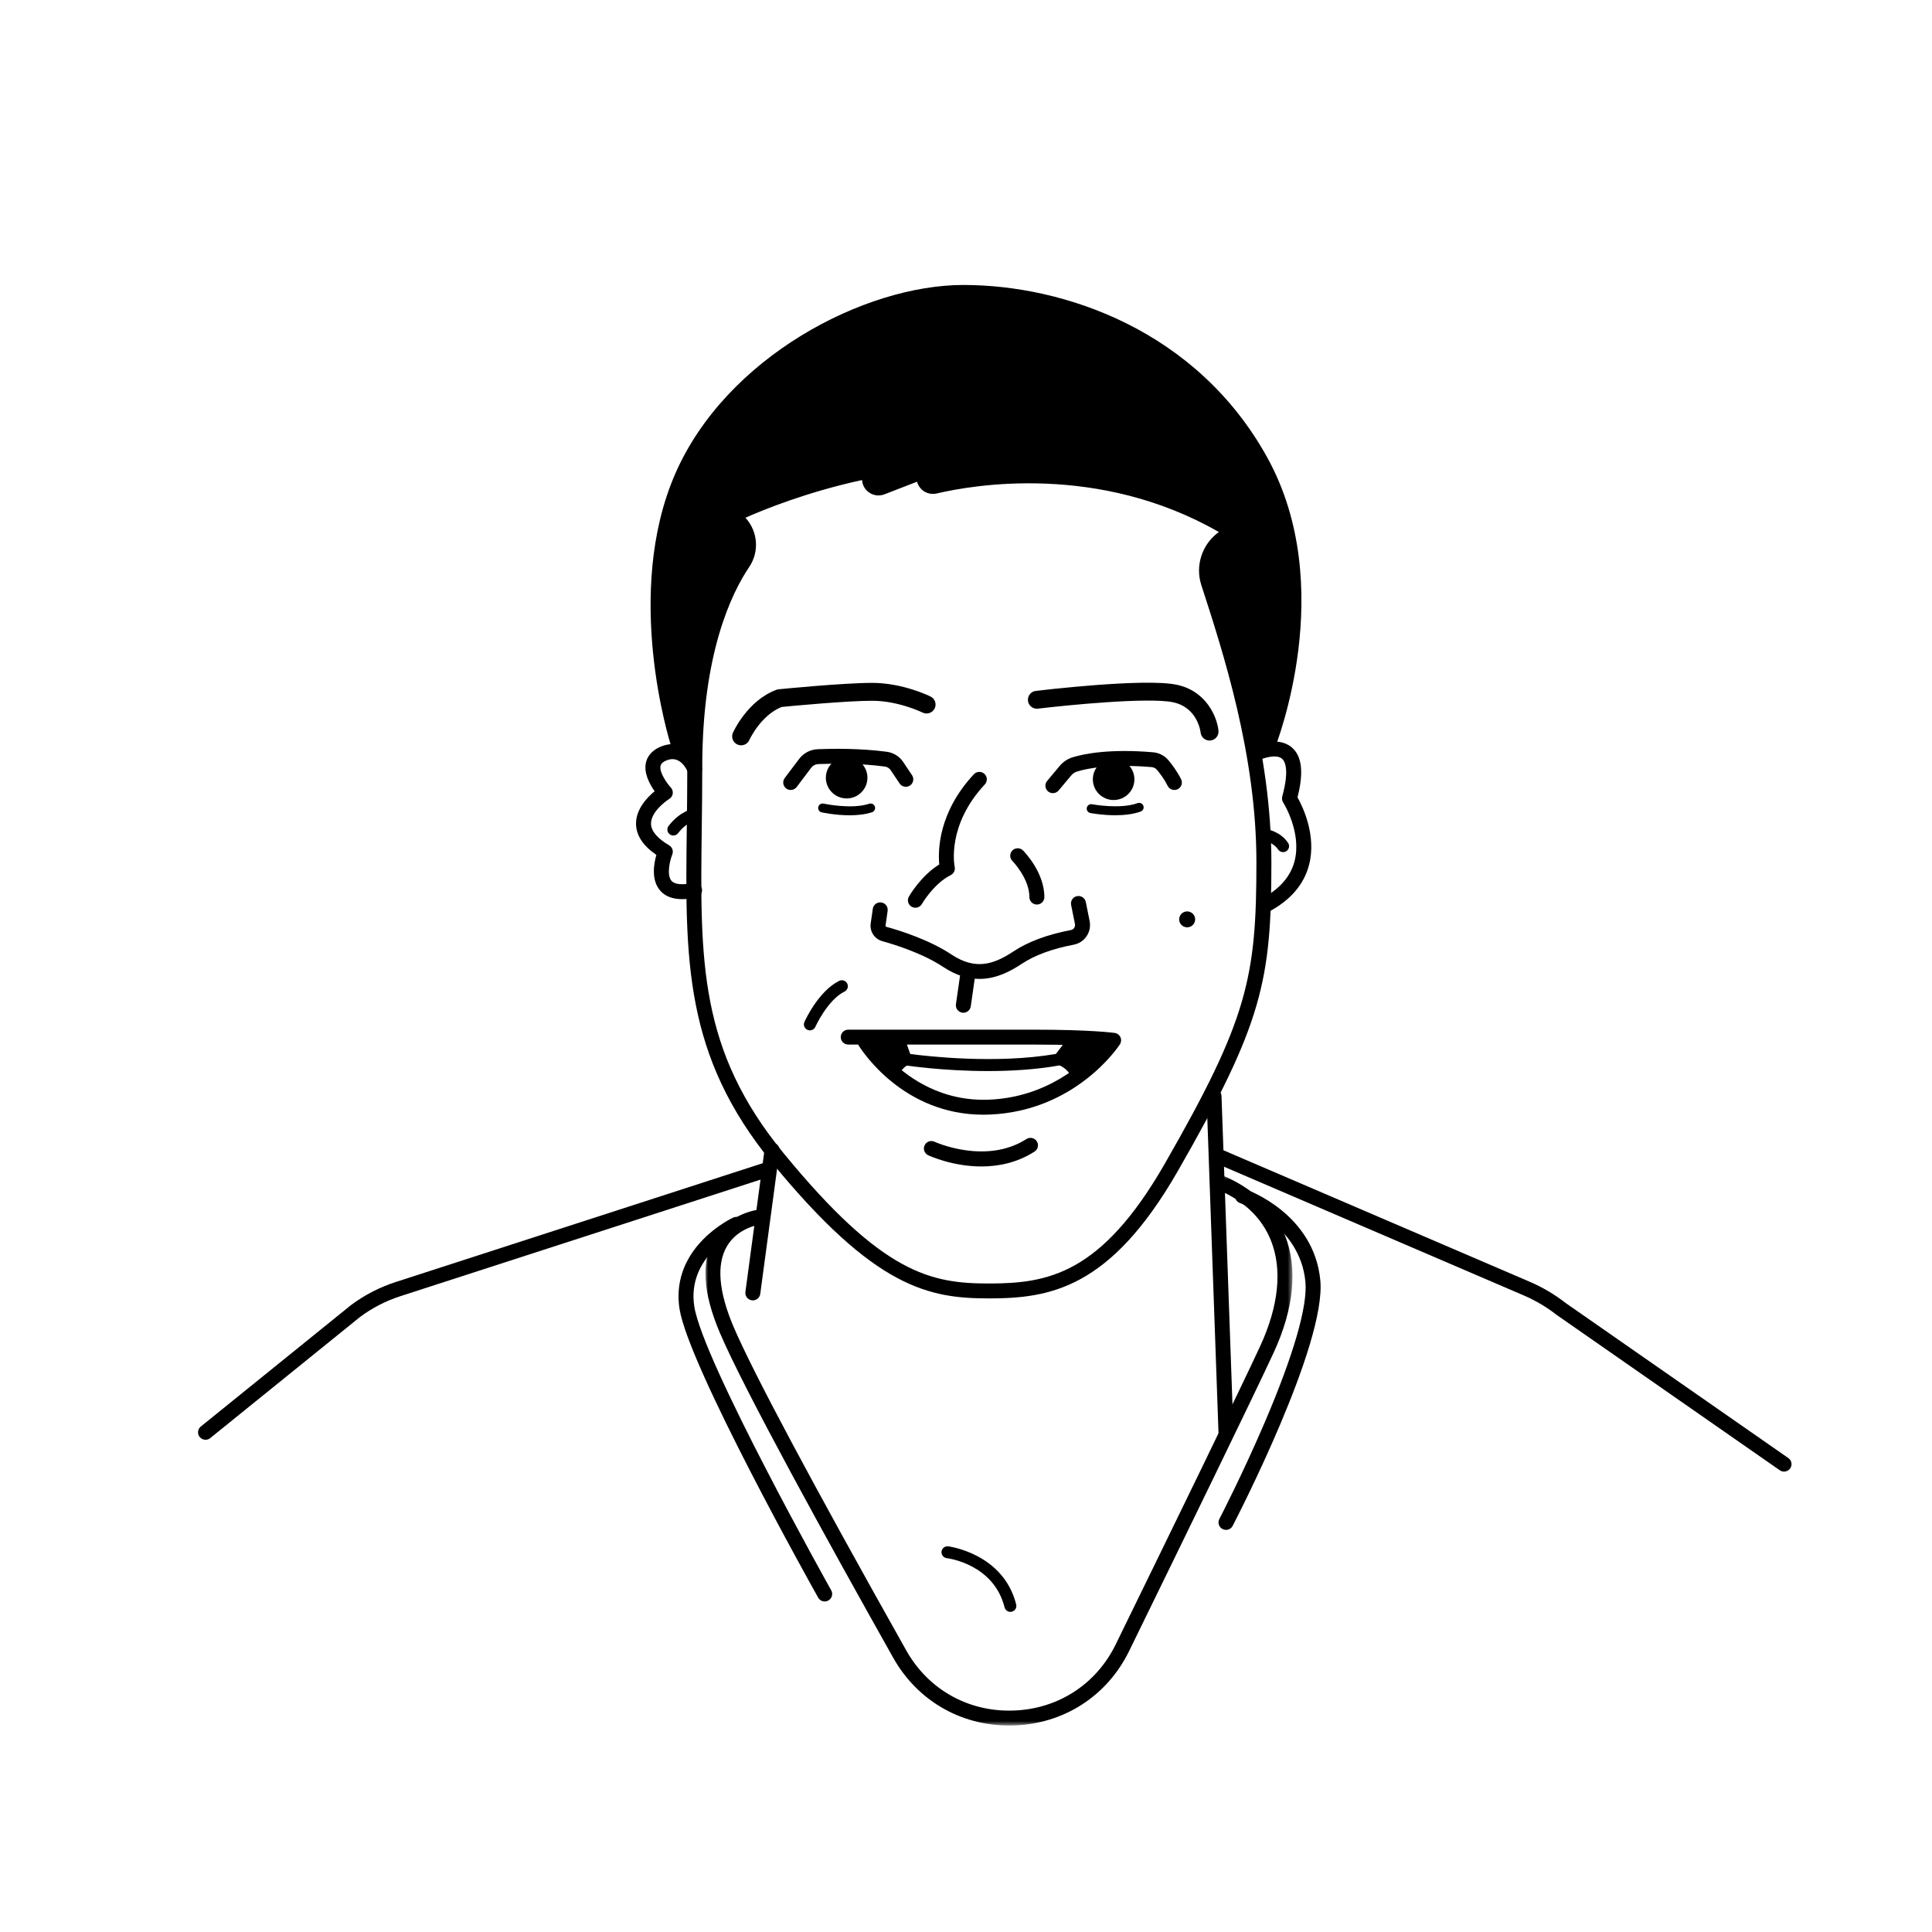 <svg height="400" viewBox="0 0 400 400" width="400" xmlns="http://www.w3.org/2000/svg" xmlns:xlink="http://www.w3.org/1999/xlink"><mask id="a" fill="#fff"><path d="m.958.326h121.537v114.093h-121.537z" fill="#fff" fill-rule="evenodd"/></mask><g fill="#000" fill-rule="evenodd" transform="translate(41 59)"><path d="m102.464 98.827s1.241-22.835 6.2-33.327c4.961-10.492 7.442-12.343 1.861-17.898l12.401-4.937 10.541-3.085 5.58-1.235s-.619 4.32 3.1 3.086c3.721-1.234 8.681-3.086 8.681-3.086s-1.861 4.32 3.1 3.086c4.96-1.234 17.981-3.703 29.141-1.234 11.161 2.468 26.042 6.788 30.382 10.491 0 0-6.82 4.32-3.72 12.961 3.099 8.641 9.3 33.944 9.3 33.944l1.86-1.851 1.86-4.937s8.061-17.28 1.861-42.584c-6.201-25.304-26.042-34.561-37.823-40.733-11.78-6.171-31.001-8.022-42.782-3.702-11.781 4.32-27.283 11.108-37.203 24.686-9.921 13.577-11.16 26.538-11.78 35.178-.62 8.641 4.34 30.859 4.34 30.859z"/><path d="m139.046 155.761-.31 2.314 3.876 4.475 2.325.154 1.24-1.852-.465-2.314-.464-1.388-1.861-1.235z"/><path d="m182.449 155.915-2.015 1.235-1.551 2.314.62 1.851 1.086 1.542 2.015.463 5.736-5.709-1.241-1.542z"/><path d="m113.334 48.191.088.099c2.522 2.824 2.801 6.985.681 10.12-3.625 5.359-9.706 17.85-9.706 41.308 0 4.457-.054 8.661-.105 12.727-.351 27.656-.585 45.926 16.967 67.341 20.502 25.015 30.542 26.948 42.488 26.948 12.127 0 23.235-1.863 36.387-24.762 17.242-30.02 18.993-38.643 18.993-62.488 0-22.202-6.866-43.361-11.41-57.364-1.248-3.845.046-8.125 3.218-10.651l.408-.325c-24.898-14.279-50.879-9.75-58.394-7.978-1.117.263-2.285-.044-3.122-.824-.476-.443-.807-1.002-.968-1.608l-6.737 2.608c-1.143.443-2.398.253-3.356-.505-.776-.613-1.231-1.497-1.285-2.451-11.451 2.489-20.434 6.158-24.145 7.804zm50.413 161.629c-12.393 0-23.568-2.068-44.89-28.083-18.263-22.284-18.013-42.018-17.665-69.331.051-4.055.104-8.25.104-12.688 0-24.277 6.412-37.381 10.234-43.031 1.331-1.967 1.156-4.577-.425-6.347l-1.474-1.649c-.321-.359-.455-.846-.363-1.318.091-.471.398-.873.829-1.087.495-.246 12.292-6.061 28.854-9.358.493-.098 1.003.047 1.37.392.365.344.54.843.468 1.338l-.211 1.477c-.017.117.022.213.114.285.092.074.195.09.306.046l8.949-3.464c.519-.201 1.108-.109 1.54.241.433.35.643.905.551 1.451l-.188 1.122c-.018.108.013.2.093.274.056.052.152.107.291.076 8-1.887 36.161-6.78 62.638 9.482.428.262.702.718.733 1.219.03.501-.185.986-.579 1.299l-2.154 1.715c-2.172 1.73-3.058 4.661-2.205 7.294 4.603 14.186 11.56 35.624 11.56 58.311 0 24.509-1.789 33.353-19.402 64.019-13.958 24.303-26.45 26.316-39.078 26.316z"/><path d="m221.009 129.923c-.553 0-1.089-.296-1.369-.815-.403-.752-.118-1.687.637-2.089 3.637-1.936 5.905-4.523 6.738-7.688 1.571-5.965-2.311-12.135-2.35-12.196-.234-.367-.303-.815-.188-1.235 1.564-5.709.486-7.37-.052-7.82-1.205-1.009-3.894-.108-4.742.288-.773.361-1.696.031-2.062-.738-.364-.77-.036-1.686.736-2.051.515-.245 5.122-2.311 8.054.133 2.144 1.785 2.546 5.18 1.223 10.368 1.062 1.893 3.994 7.904 2.379 14.036-1.062 4.028-3.845 7.267-8.275 9.625-.233.123-.483.182-.73.182"/><path d="m100.237 127.158c-2.031 0-3.571-.609-4.599-1.822-1.848-2.183-1.263-5.526-.744-7.34-2.772-1.893-4.188-4.054-4.211-6.434-.028-3.021 2.285-5.452 3.851-6.75-1.025-1.438-2.313-3.787-1.787-5.979.256-1.065 1.042-2.512 3.34-3.358 4.479-1.649 7.293 1.989 8.157 4.143.318.791-.07 1.688-.865 2.004-.793.316-1.692-.068-2.012-.854-.145-.353-1.493-3.398-4.204-2.4-1.225.451-1.357 1-1.4 1.18-.318 1.324 1.324 3.645 2.121 4.5.316.339.462.8.4 1.256-.062.458-.328.864-.721 1.105-1.057.658-3.805 2.866-3.779 5.128.017 1.511 1.281 3.017 3.754 4.475.658.389.934 1.197.647 1.903-.499 1.25-1.2 4.226-.175 5.433.654.77 2.242.93 4.467.453.838-.179 1.661.35 1.842 1.183.18.832-.352 1.654-1.19 1.833-1.053.227-2.019.339-2.893.339"/><path d="m221.338 97.308c-.191 0-.386-.036-.575-.111-.795-.315-1.182-1.213-.864-2.004.129-.323 12.788-32.592-1.243-57.984-13.902-25.158-40.215-34.122-60.204-34.122-19.541 0-46.824 14.255-56.831 37.285-10.243 23.577-.813 53.856-.717 54.159.259.812-.193 1.679-1.01 1.936-.816.257-1.687-.193-1.946-1.005-.408-1.282-9.871-31.691.827-56.316 10.504-24.179 39.154-39.146 59.675-39.146 20.876 0 48.368 9.383 62.921 35.72 14.746 26.689 1.956 59.245 1.405 60.617-.243.603-.825.97-1.44.97"/><path d="m212.83 239.232c-.831 0-1.518-.655-1.549-1.489l-2.48-69.739c-.03-.852.639-1.566 1.494-1.596.848-.037 1.574.636 1.604 1.487l2.48 69.739c.03.852-.639 1.566-1.494 1.596-.018.001-.037.001-.055.001"/><path d="m118.124 66.991-46.16-32.14c-2.069-1.616-4.343-2.961-6.76-3.999l-63.695-27.349c-.785-.337-1.147-1.245-.809-2.027.339-.783 1.251-1.143 2.037-.805l63.695 27.348c2.661 1.143 5.167 2.625 7.447 4.405l46.159 32.14c.673.526.792 1.496.262 2.166-.305.388-.76.59-1.22.59-.335 0-.672-.108-.955-.329z" transform="translate(209.286 178.358)"/><path d="m114.866 210.226c-.068 0-.138-.004-.207-.014-.849-.113-1.444-.889-1.331-1.734l3.979-29.569c.114-.844.891-1.438 1.743-1.324.848.113 1.443.889 1.331 1.735l-3.979 29.568c-.105.776-.77 1.338-1.536 1.338"/><path d="m.308 238.467c-.512-.682-.37-1.649.317-2.159l31.091-25.138c2.795-2.072 5.894-3.668 9.21-4.741l76.667-24.817c.813-.263 1.688.18 1.952.99.266.811-.18 1.682-.994 1.945l-76.666 24.816c-2.995.969-5.793 2.41-8.318 4.281l-31.09 25.139c-.279.206-.604.305-.925.305-.474 0-.94-.215-1.244-.622z"/><path d="m162.179 182.502c-5.945 0-10.697-2.176-11.006-2.321-.775-.363-1.107-1.282-.743-2.053.364-.771 1.286-1.102 2.06-.739.132.062 10.622 4.816 19.025-.56.72-.461 1.68-.254 2.142.463.463.717.255 1.672-.465 2.133-3.646 2.333-7.534 3.077-11.013 3.077"/><path d="m126.677 154.323c-.168 0-.339-.035-.503-.107-.626-.276-.908-1.006-.629-1.629.115-.259 2.877-6.36 7.198-8.51.612-.304 1.358-.057 1.664.553.306.61.059 1.35-.554 1.656-3.533 1.758-6.017 7.249-6.041 7.304-.205.46-.658.733-1.133.733"/><path d="m224.649 117.425c-.401 0-.794-.193-1.032-.549-.987-1.472-2.775-1.767-2.792-1.77-.673-.106-1.14-.733-1.039-1.403.101-.671.722-1.134 1.398-1.039.117.017 2.884.435 4.497 2.843.38.568.226 1.334-.345 1.712-.211.14-.45.207-.686.207"/><path d="m98.41 113.983c-.262 0-.527-.083-.752-.254-.544-.413-.65-1.188-.233-1.73 2.336-3.044 5.075-3.597 5.191-3.618.671-.13 1.323.31 1.451.98.128.665-.307 1.309-.974 1.442-.103.023-1.978.454-3.698 2.694-.243.318-.613.486-.986.486"/><path d="m63.838 114.419c-10.11 0-19.041-5.206-24.012-14.048-13.6-24.189-30.866-55.493-35.881-67.261-3.542-8.312-3.935-14.888-1.169-19.546 3.143-5.29 9.137-5.956 9.39-5.982.852-.085 1.611.531 1.699 1.378.087.845-.53 1.602-1.379 1.691-.047.005-4.734.561-7.059 4.513-2.218 3.768-1.756 9.401 1.372 16.741 3.927 9.212 16.283 32.366 35.733 66.96 4.534 8.064 12.794 12.73 22.061 12.457 9.277-.264 17.243-5.382 21.304-13.689 11.519-23.555 26.064-53.399 29.938-61.814 3.818-8.293 4.584-15.831 2.211-21.797-1.913-4.814-5.758-8.422-11.428-10.724-.792-.322-1.172-1.222-.849-2.011.323-.789 1.229-1.168 2.02-.846 6.391 2.595 10.935 6.899 13.14 12.446 2.689 6.768 1.903 15.141-2.276 24.218-3.888 8.442-18.442 38.31-29.969 61.879-4.577 9.36-13.55 15.125-24.003 15.424-.282.008-.564.012-.844.012" mask="url(#a)" transform="translate(104.094 183.834)"/><path d="m148.521 128.935c-.261 0-.525-.066-.768-.203-.743-.423-1.001-1.365-.577-2.106.108-.188 2.509-4.318 6.288-6.654-.274-2.904-.188-10.79 7.162-18.669.583-.624 1.564-.66 2.191-.081.628.58.664 1.557.081 2.182-7.905 8.472-6.31 16.734-6.239 17.082.141.684-.195 1.384-.823 1.697-3.513 1.748-5.943 5.933-5.968 5.975-.285.498-.809.777-1.347.777"/><path d="m161.779 143.673c-2.285 0-4.788-.681-7.497-2.479-4.325-2.87-10.263-4.689-12.615-5.339-1.603-.44-2.634-2.013-2.398-3.657l.437-3.048c.121-.843.903-1.429 1.754-1.309.848.121 1.437.902 1.315 1.745l-.437 3.048c-.016.112.051.219.156.247 3.102.856 8.979 2.741 13.508 5.746 4.918 3.263 8.692 2.096 12.843-.66 3.006-1.994 7.002-3.479 11.879-4.414.274-.052.511-.208.668-.441.163-.24.22-.529.163-.814l-.793-3.945c-.167-.835.377-1.648 1.216-1.816.842-.165 1.657.375 1.825 1.21l.793 3.946c.22 1.097-.003 2.212-.63 3.139-.621.921-1.564 1.542-2.656 1.752-4.469.856-8.085 2.186-10.745 3.951-2.414 1.602-5.356 3.138-8.786 3.138"/><path d="m173.677 128.276c-.857 0-1.551-.691-1.551-1.542 0-3.865-3.482-7.44-3.517-7.475-.605-.603-.605-1.579 0-2.182.605-.603 1.587-.603 2.192 0 .181.179 4.426 4.464 4.426 9.657 0 .852-.693 1.542-1.55 1.542"/><path d="m158.453 150.679c-.073 0-.146-.005-.221-.016-.847-.12-1.436-.902-1.315-1.745l.993-6.919c.12-.843.902-1.43 1.754-1.308.847.12 1.436.902 1.315 1.745l-.992 6.918c-.111.77-.774 1.326-1.533 1.326"/><path d="m140.448 157.267c2.816 3.633 10.644 11.898 23.24 11.412 12.011-.46 19.7-7.425 22.89-11.023-2.531-.179-6.908-.389-13.562-.389zm22.143 14.518c-16.568.001-25.078-13.124-25.935-14.518h-2.036c-.857 0-1.551-.691-1.551-1.542 0-.853.694-1.544 1.551-1.544h38.394c11.889 0 16.575.648 16.769.675.524.074.973.41 1.192.889.219.48.176 1.037-.112 1.479-.37.566-9.248 13.855-27.057 14.538-.409.015-.816.024-1.216.024z"/><path d="m122.705 104.555c-.324 0-.651-.1-.929-.309-.684-.512-.823-1.479-.31-2.16l2.975-3.946c.924-1.227 2.337-1.967 3.876-2.028 2.962-.119 8.756-.206 14.289.536 1.378.185 2.608.948 3.375 2.092l1.847 2.757c.475.709.282 1.668-.429 2.139-.712.474-1.674.282-2.149-.427l-1.848-2.757c-.272-.408-.714-.68-1.209-.746-5.3-.712-10.89-.626-13.75-.511-.604.024-1.158.314-1.52.796l-2.974 3.946c-.305.405-.77.617-1.242.617"/><path d="m176.986 105.214c-.35 0-.702-.117-.992-.357-.657-.545-.746-1.519-.197-2.173l2.593-3.098c.719-.858 1.658-1.483 2.715-1.806 2.327-.71 7.578-1.789 16.583-1.034 1.274.107 2.418.694 3.222 1.655.739.881 1.792 2.278 2.618 3.922.383.762.073 1.689-.694 2.07-.766.381-1.696.072-2.079-.69-.693-1.38-1.593-2.571-2.226-3.327-.269-.322-.659-.518-1.101-.556-8.487-.71-13.301.266-15.414.91-.48.147-.911.435-1.243.831l-2.593 3.098c-.307.366-.748.555-1.192.555"/><path d="m138.593 102.025c0 2.365-1.926 4.282-4.303 4.282-2.376 0-4.303-1.917-4.303-4.282 0-2.365 1.927-4.283 4.303-4.283 2.377 0 4.303 1.918 4.303 4.283"/><path d="m193.867 102.354c0 2.365-1.926 4.282-4.302 4.282-2.377 0-4.303-1.917-4.303-4.282 0-2.365 1.926-4.283 4.303-4.283 2.376 0 4.302 1.918 4.302 4.283"/><path d="m206.444 131.345c0 .91-.741 1.647-1.655 1.647-.914 0-1.655-.737-1.655-1.647s.741-1.647 1.655-1.647c.914 0 1.655.737 1.655 1.647"/><path d="m112.444 95.311c-.253 0-.509-.052-.755-.161-.939-.414-1.362-1.509-.943-2.444.12-.271 3.032-6.664 8.99-8.888.15-.056.307-.093.467-.109.544-.054 13.401-1.327 19.382-1.327 6.323 0 11.853 2.716 12.085 2.831.92.457 1.292 1.569.832 2.484-.459.914-1.577 1.286-2.495.828-.048-.023-4.999-2.439-10.422-2.439-5.351 0-16.907 1.103-18.76 1.283-4.373 1.766-6.659 6.79-6.681 6.84-.308.691-.988 1.101-1.7 1.101"/><path d="m209.421 94.322c-.945 0-1.752-.712-1.849-1.668-.023-.203-.649-5.25-5.795-6.275-5.191-1.033-21.882.616-27.876 1.34-1.022.123-1.946-.599-2.07-1.615-.124-1.016.603-1.938 1.622-2.061.904-.11 22.22-2.654 29.054-1.296 6.304 1.255 8.491 6.788 8.768 9.539.102 1.018-.644 1.925-1.666 2.027-.063.005-.126.009-.188.009"/><path d="m163.545 162.751c-9.236 0-16.728-1.123-17.197-1.195-.452-.069-.83-.38-.981-.811l-1.434-4.063c-.227-.643.113-1.348.759-1.574.644-.227 1.353.112 1.58.756l1.184 3.355c3.37.447 17.756 2.124 30.16-.014l2.465-3.238c.413-.544 1.191-.649 1.737-.239.545.411.653 1.186.24 1.729l-2.759 3.625c-.188.246-.46.413-.766.468-4.974.9-10.216 1.2-14.988 1.2"/><path d="m134.899 109.796c-2.971 0-5.609-.572-5.776-.609-.501-.111-.817-.606-.706-1.104.112-.499.611-.814 1.109-.703.059.013 5.757 1.245 9.435.026.487-.162 1.014.099 1.176.585.163.485-.101 1.009-.588 1.171-1.436.476-3.09.634-4.65.634"/><path d="m189.883 109.788c-2.696 0-4.982-.432-5.137-.462-.504-.097-.833-.582-.735-1.085.098-.501.586-.828 1.09-.732.056.011 5.789 1.088 9.431-.23.48-.174 1.015.073 1.192.554.175.48-.074 1.011-.556 1.186-1.622.588-3.54.769-5.285.769"/><path d="m182.138 165.173c-.552 0-1.054-.369-1.199-.923-.029-.105-.574-1.911-2.98-2.869-.637-.253-.946-.971-.692-1.604.255-.634.977-.941 1.613-.688 3.647 1.452 4.431 4.423 4.463 4.55.166.661-.237 1.332-.902 1.497-.101.025-.202.037-.301.037"/><path d="m143.696 164.556c-.187 0-.376-.042-.554-.131-.613-.304-.861-1.046-.554-1.656.151-.3 1.536-2.948 3.817-3.705.649-.215 1.352.133 1.568.78.217.647-.134 1.345-.784 1.562-1.12.371-2.121 1.944-2.384 2.466-.217.432-.655.682-1.109.682"/><path d="m129.747 272.56c-.543 0-1.071-.285-1.356-.791-1.093-1.951-26.817-47.898-28.699-59.759-.839-5.295.833-10.258 4.838-14.354 2.957-3.025 6.14-4.507 6.275-4.568.778-.356 1.698-.019 2.057.755.358.773.02 1.688-.756 2.046-.45.209-11.003 5.233-9.352 15.64 1.797 11.323 28.08 58.264 28.345 58.738.416.744.15 1.684-.599 2.098-.239.133-.498.196-.754.196"/><path d="m212.83 257.748c-.24 0-.483-.055-.71-.173-.76-.391-1.058-1.322-.666-2.079.048-.092 4.839-9.346 9.414-20.048 5.979-13.987 8.884-24.045 8.401-29.087-1.132-11.839-13.414-16.236-13.538-16.28-.808-.28-1.235-1.159-.953-1.963.282-.805 1.167-1.231 1.975-.949.582.202 14.284 5.113 15.603 18.9 1.269 13.26-17.354 49.316-18.147 50.844-.275.531-.817.835-1.378.835"/><path d="m168.187 274.719c-.555 0-1.062-.375-1.202-.936-2.237-8.903-11.569-10.134-11.966-10.182-.679-.082-1.164-.696-1.082-1.372.081-.676.695-1.155 1.375-1.079.114.013 11.421 1.456 14.078 12.036.166.661-.237 1.332-.902 1.497-.101.025-.202.037-.301.037"/></g></svg>